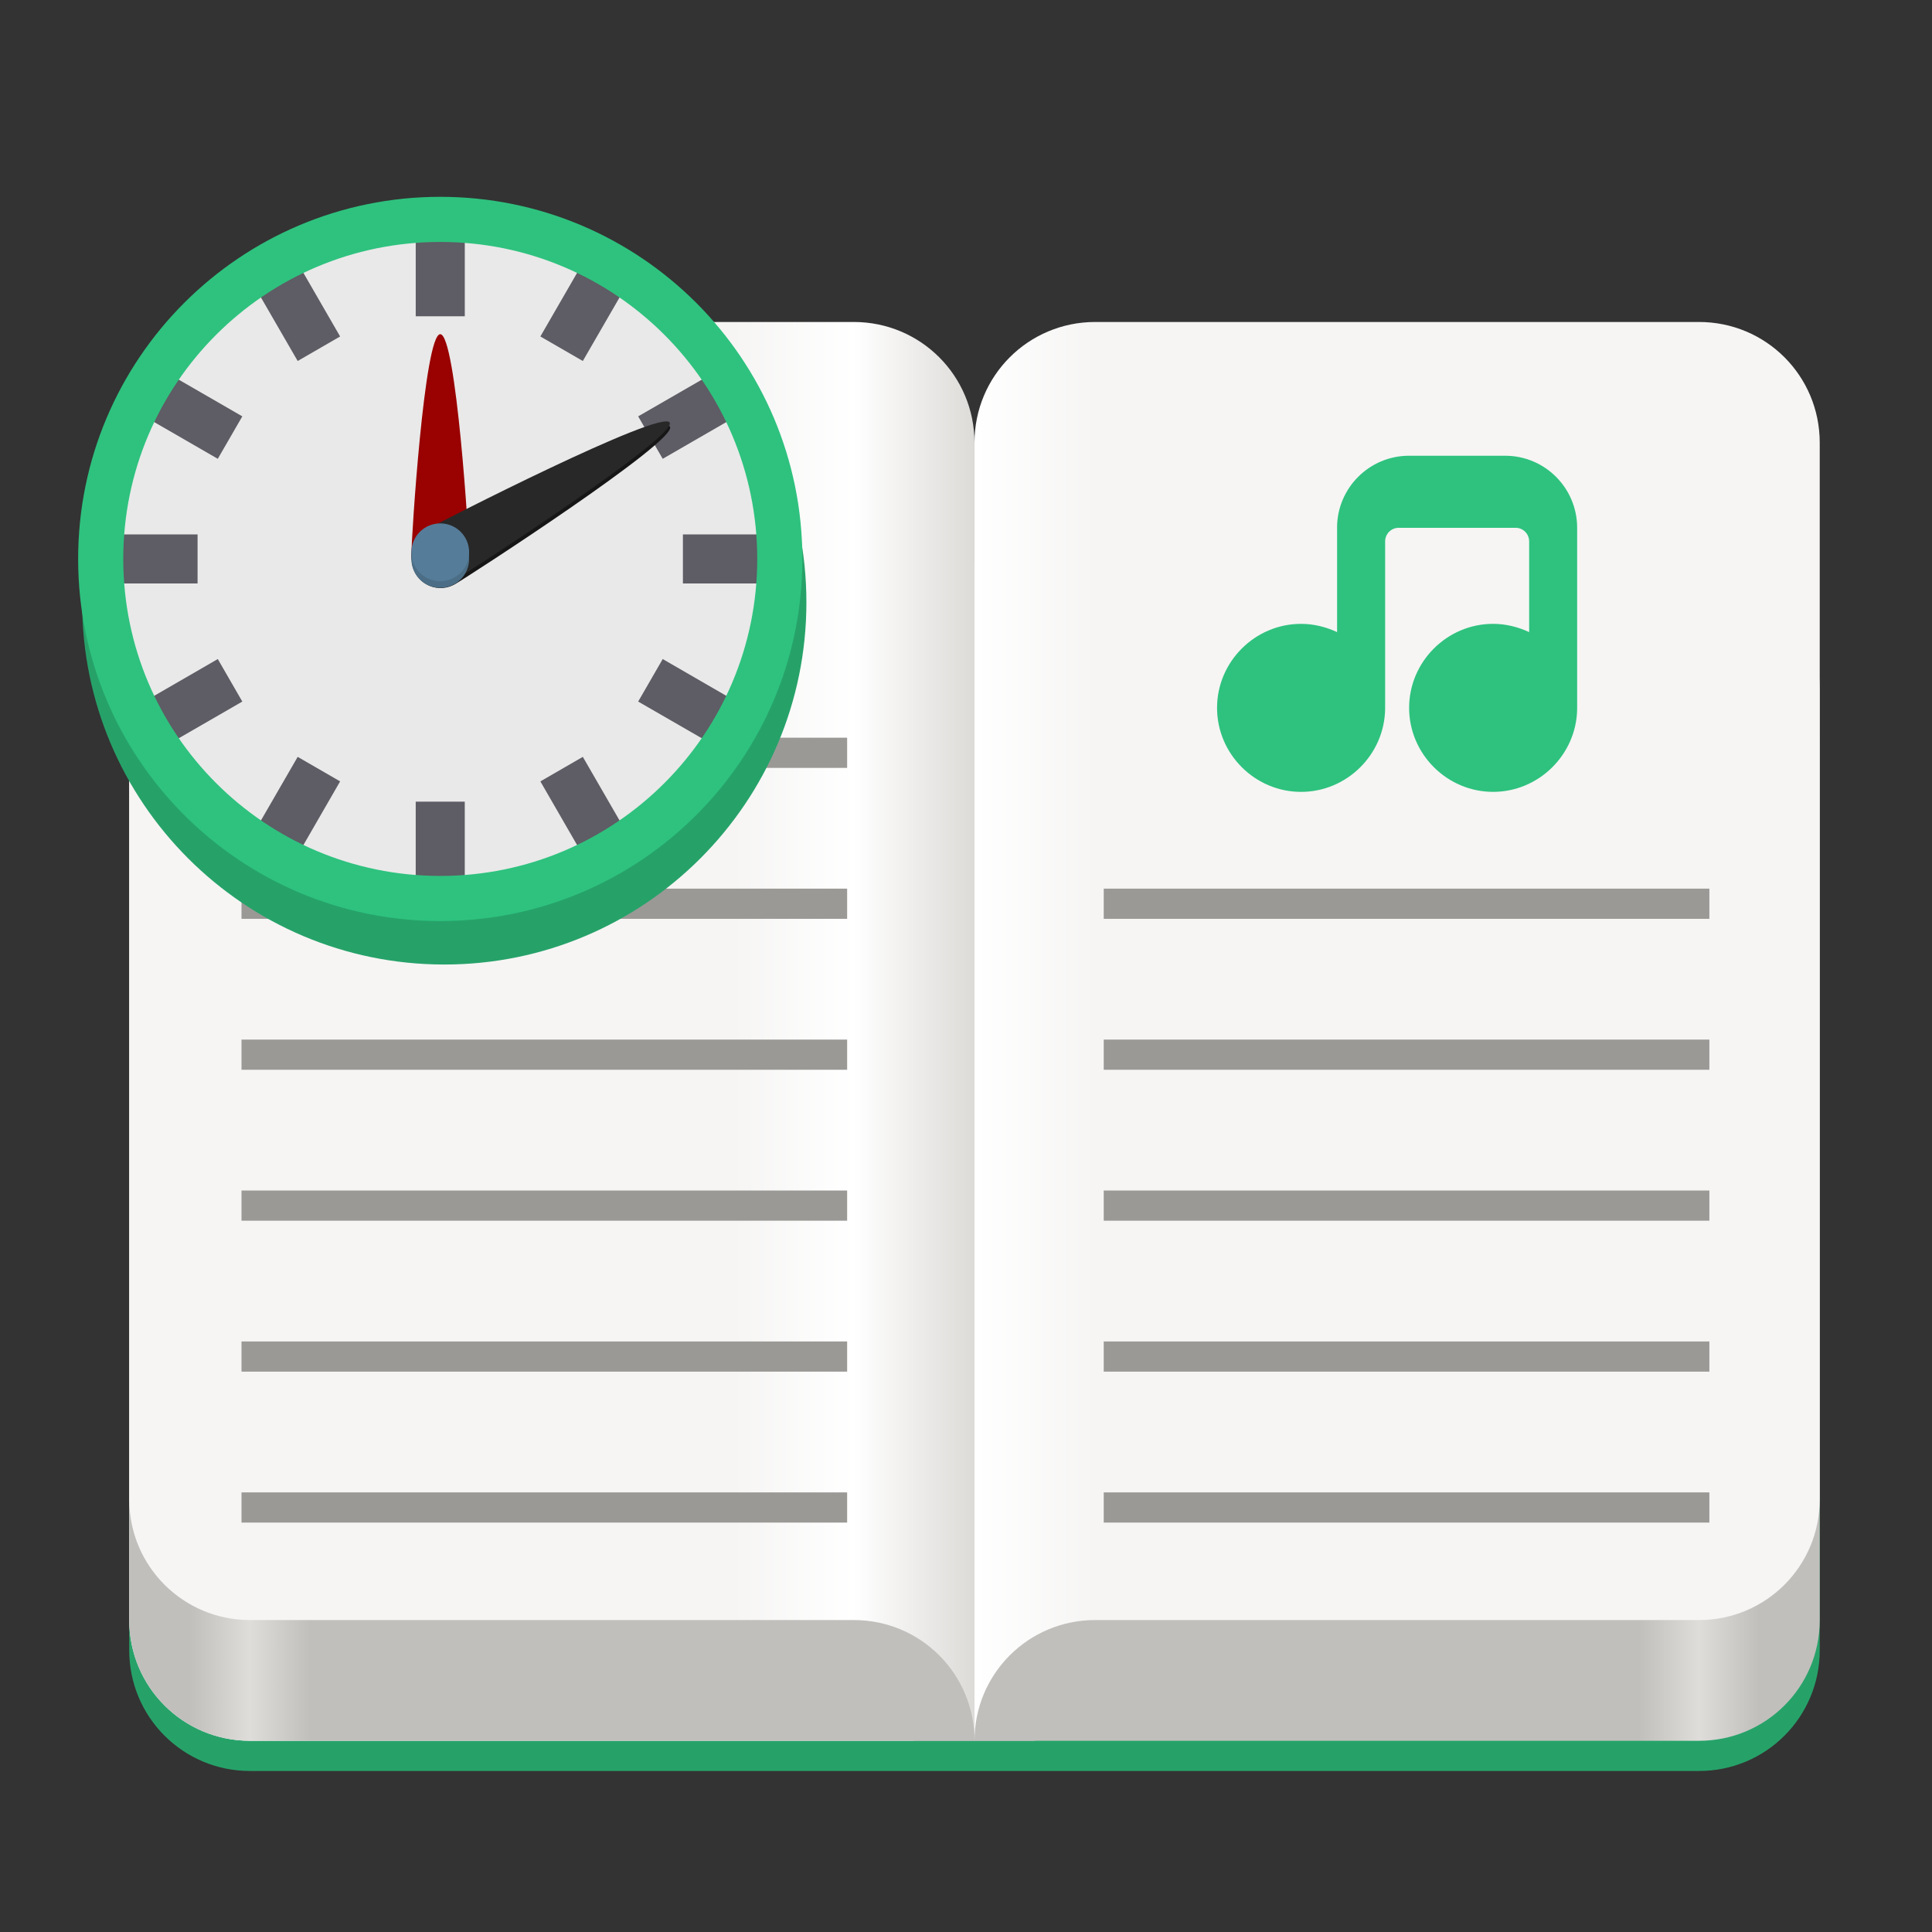 <?xml version="1.0" encoding="UTF-8"?>
<svg height="128px" viewBox="0 0 128 128" width="128px" xmlns="http://www.w3.org/2000/svg" xmlns:xlink="http://www.w3.org/1999/xlink">
    <rect x="0" y="0" width="128" height="128" fill="#333333" stroke="none"/>
    <linearGradient id="a" gradientUnits="userSpaceOnUse">
        <stop offset="0" stop-color="#c0bfbc"/>
        <stop offset="0.846" stop-color="#c0bfbc"/>
        <stop offset="0.923" stop-color="#deddda"/>
        <stop offset="1" stop-color="#c0bfbc"/>
    </linearGradient>
    <linearGradient id="b" x1="64.564" x2="116.564" xlink:href="#a" y1="76.331" y2="76.331"/>
    <linearGradient id="c" gradientUnits="userSpaceOnUse" x1="40.564" x2="40.564" y1="29.331" y2="141.848">
        <stop offset="0" stop-color="#edece9"/>
        <stop offset="1" stop-color="#ffffff"/>
    </linearGradient>
    <linearGradient id="d" gradientTransform="matrix(-1 0 0 1 128.564 -170.669)" x1="64" x2="116" xlink:href="#a" y1="247" y2="247"/>
    <linearGradient id="e" gradientUnits="userSpaceOnUse">
        <stop offset="0" stop-color="#f6f5f4"/>
        <stop offset="0.5" stop-color="#ffffff"/>
        <stop offset="1" stop-color="#dddbd8"/>
    </linearGradient>
    <linearGradient id="f" gradientTransform="matrix(-0.25 0 0 0.25 168.564 26.331)" x1="384" x2="448" xlink:href="#e" y1="120" y2="120"/>
    <linearGradient id="g" x1="48.564" x2="64.564" xlink:href="#e" y1="56.331" y2="56.331"/>
    <path d="m 16.562 41.332 c -4.43 0 -8 3.566 -8 8 v 60 c 0 4.43 3.57 8 8 8 h 96 c 4.434 0 8 -3.57 8 -8 v -60 c 0 -4.434 -3.566 -8 -8 -8 z m 0 0" fill="#26a269"/>
    <path d="m 60.562 37.332 v 78 h 52 c 4.434 0 8 -3.57 8 -8 v -61.648 c 0 -4.43 -3.566 -8 -8 -8 z m 0 0" fill="url(#b)"/>
    <path d="m 60.562 29.332 v 86 h -44 c -4.43 0 -8 -3.57 -8 -8 v -70 c 0 -4.434 3.57 -8 8 -8 z m 0 0" fill="url(#c)"/>
    <path d="m 68.562 37.332 v 78 h -52 c -4.43 0 -8 -3.57 -8 -8 v -61.648 c 0 -4.43 3.57 -8 8 -8 z m 0 0" fill="url(#d)"/>
    <path d="m 72.562 21.332 c -4.43 0 -8 3.566 -8 8 v 86 c 0 -4.434 3.57 -8 8 -8 h 40 c 4.434 0 8 -3.57 8 -8 v -70 c 0 -4.434 -3.566 -8 -8 -8 z m 0 0" fill="url(#f)"/>
    <path d="m 56.562 21.332 c 4.434 0 8 3.566 8 8 v 86 c 0 -4.434 -3.566 -8 -8 -8 h -40 c -4.43 0 -8 -3.57 -8 -8 v -70 c 0 -4.434 3.57 -8 8 -8 z m 0 0" fill="url(#g)"/>
    <path d="m 88.586 34.969 v 6.91 c -0.719 -0.336 -1.539 -0.547 -2.387 -0.547 c -3.055 0 -5.566 2.508 -5.566 5.566 c 0 3.059 2.512 5.566 5.566 5.566 c 3.039 0 5.539 -2.484 5.57 -5.516 v -11.078 c 0 -0.5 0.402 -0.902 0.898 -0.902 h 7.742 c 0.5 0 0.902 0.402 0.902 0.902 v 6.008 c -0.723 -0.336 -1.543 -0.547 -2.387 -0.547 c -3.055 0 -5.566 2.508 -5.566 5.566 c 0 3.059 2.512 5.566 5.566 5.566 c 3.02 0 5.512 -2.461 5.566 -5.469 v -12.027 c 0 -2.637 -2.137 -4.773 -4.77 -4.773 h -6.363 c -2.637 0 -4.773 2.137 -4.773 4.773 z m 0 0" fill="#2ec27e"/>
    <path d="m 73.125 59.875 h 40.125" fill="none" stroke="#9a9996" stroke-width="2"/>
    <path d="m 73.125 69.875 h 40.125" fill="none" stroke="#9a9996" stroke-width="2"/>
    <path d="m 73.125 79.875 h 40.125" fill="none" stroke="#9a9996" stroke-width="2"/>
    <path d="m 73.125 89.875 h 40.125" fill="none" stroke="#9a9996" stroke-width="2"/>
    <path d="m 73.125 99.875 h 40.125" fill="none" stroke="#9a9996" stroke-width="2"/>
    <path d="m 32.949 31.645 v 4.836 c -0.504 -0.234 -1.078 -0.383 -1.668 -0.383 c -2.141 0 -3.898 1.758 -3.898 3.898 c 0 2.137 1.758 3.895 3.898 3.895 c 2.125 0 3.875 -1.738 3.895 -3.863 v -7.75 c 0 -0.348 0.285 -0.633 0.633 -0.633 h 5.418 c 0.348 0 0.629 0.285 0.629 0.633 v 4.203 c -0.504 -0.234 -1.078 -0.383 -1.668 -0.383 c -2.141 0 -3.898 1.758 -3.898 3.898 c 0 2.137 1.758 3.895 3.898 3.895 c 2.113 0 3.855 -1.723 3.895 -3.828 v -8.418 c 0 -1.844 -1.496 -3.34 -3.34 -3.34 h -4.453 c -1.844 0 -3.34 1.496 -3.34 3.34 z m 0 0" fill="#2ec27e"/>
    <g fill="none" stroke="#9a9996" stroke-width="2">
        <path d="m 16 49.875 h 40.125"/>
        <path d="m 16 59.875 h 40.125"/>
        <path d="m 16 69.875 h 40.125"/>
        <path d="m 16 79.875 h 40.125"/>
        <path d="m 16 89.875 h 40.125"/>
        <path d="m 16 99.875 h 40.125"/>
    </g>
    <path d="m 53.426 39.91 c 0 13.25 -10.742 23.992 -23.992 23.992 s -23.992 -10.742 -23.992 -23.992 s 10.742 -23.992 23.992 -23.992 s 23.992 10.742 23.992 23.992 z m 0 0" fill="#26a269" fill-rule="evenodd"/>
    <path d="m 52.141 37.352 c 0 12.418 -10.164 22.484 -22.707 22.484 c -12.543 0 -22.707 -10.066 -22.707 -22.484 c 0 -12.418 10.164 -22.484 22.707 -22.484 c 12.543 0 22.707 10.066 22.707 22.484 z m 0 0" fill="#e9e9e9" fill-rule="evenodd"/>
    <path d="m 27.543 14.566 h 3.25 v 6.387 h -3.25 z m -11.016 3.824 l 2.816 -1.625 l 3.191 5.527 l -2.812 1.625 z m -7.625 8.816 l 1.625 -2.812 l 5.527 3.191 l -1.625 2.812 z m -2.199 11.449 v -3.25 h 6.387 v 3.25 z m 3.824 11.016 l -1.625 -2.812 l 5.527 -3.195 l 1.625 2.816 z m 8.816 7.629 l -2.816 -1.625 l 3.195 -5.531 l 2.812 1.625 z m 11.449 2.195 h -3.25 v -6.383 h 3.25 z m 11.016 -3.82 l -2.816 1.625 l -3.191 -5.531 l 2.812 -1.625 z m 7.625 -8.816 l -1.621 2.812 l -5.531 -3.191 l 1.625 -2.816 z m 2.199 -11.453 v 3.25 h -6.387 v -3.25 z m -3.82 -11.012 l 1.621 2.812 l -5.527 3.191 l -1.625 -2.812 z m -8.82 -7.629 l 2.816 1.625 l -3.195 5.527 l -2.812 -1.625 z m 0 0" fill="#5e5c64" fill-rule="evenodd"/>
    <path d="m 51.664 37.031 c 0 12.426 -10.07 22.496 -22.496 22.496 s -22.496 -10.07 -22.496 -22.496 c 0 -12.422 10.07 -22.496 22.496 -22.496 s 22.496 10.074 22.496 22.496 z m 0 0" fill="none" stroke="#2ec27e" stroke-width="2.99"/>
    <path d="m 31.082 36.77 c 0 1.059 -0.855 1.914 -1.914 1.914 c -1.059 0 -1.914 -0.855 -1.914 -1.914 c 0 -1.055 0.855 -14.629 1.914 -14.629 c 1.059 0 1.914 13.574 1.914 14.629 z m 0 0" fill="#990200" fill-rule="evenodd"/>
    <path d="m 30.145 38.703 c -0.914 0.531 -2.086 0.215 -2.613 -0.699 c -0.527 -0.914 -0.215 -2.086 0.699 -2.613 c 0.918 -0.531 15.629 -8.035 16.156 -7.121 c 0.531 0.918 -13.324 9.906 -14.242 10.434 z m 0 0" fill="#161616" fill-rule="evenodd"/>
    <path d="m 30.125 38.43 c -0.914 0.527 -2.086 0.215 -2.613 -0.703 c -0.527 -0.914 -0.215 -2.086 0.699 -2.613 c 0.914 -0.527 15.629 -8.035 16.156 -7.117 c 0.527 0.914 -13.328 9.902 -14.242 10.434 z m 0 0" fill="#282828" fill-rule="evenodd"/>
    <path d="m 31.082 37.031 c 0 1.059 -0.855 1.914 -1.914 1.914 c -1.059 0 -1.914 -0.855 -1.914 -1.914 c 0 -1.055 0.855 -1.914 1.914 -1.914 c 1.059 0 1.914 0.859 1.914 1.914 z m 0 0" fill="#4b6e86" fill-rule="evenodd"/>
    <path d="m 31.082 36.59 c 0 1.055 -0.855 1.914 -1.914 1.914 c -1.059 0 -1.914 -0.859 -1.914 -1.914 c 0 -1.059 0.855 -1.914 1.914 -1.914 c 1.059 0 1.914 0.855 1.914 1.914 z m 0 0" fill="#557c99" fill-rule="evenodd"/>
</svg>
